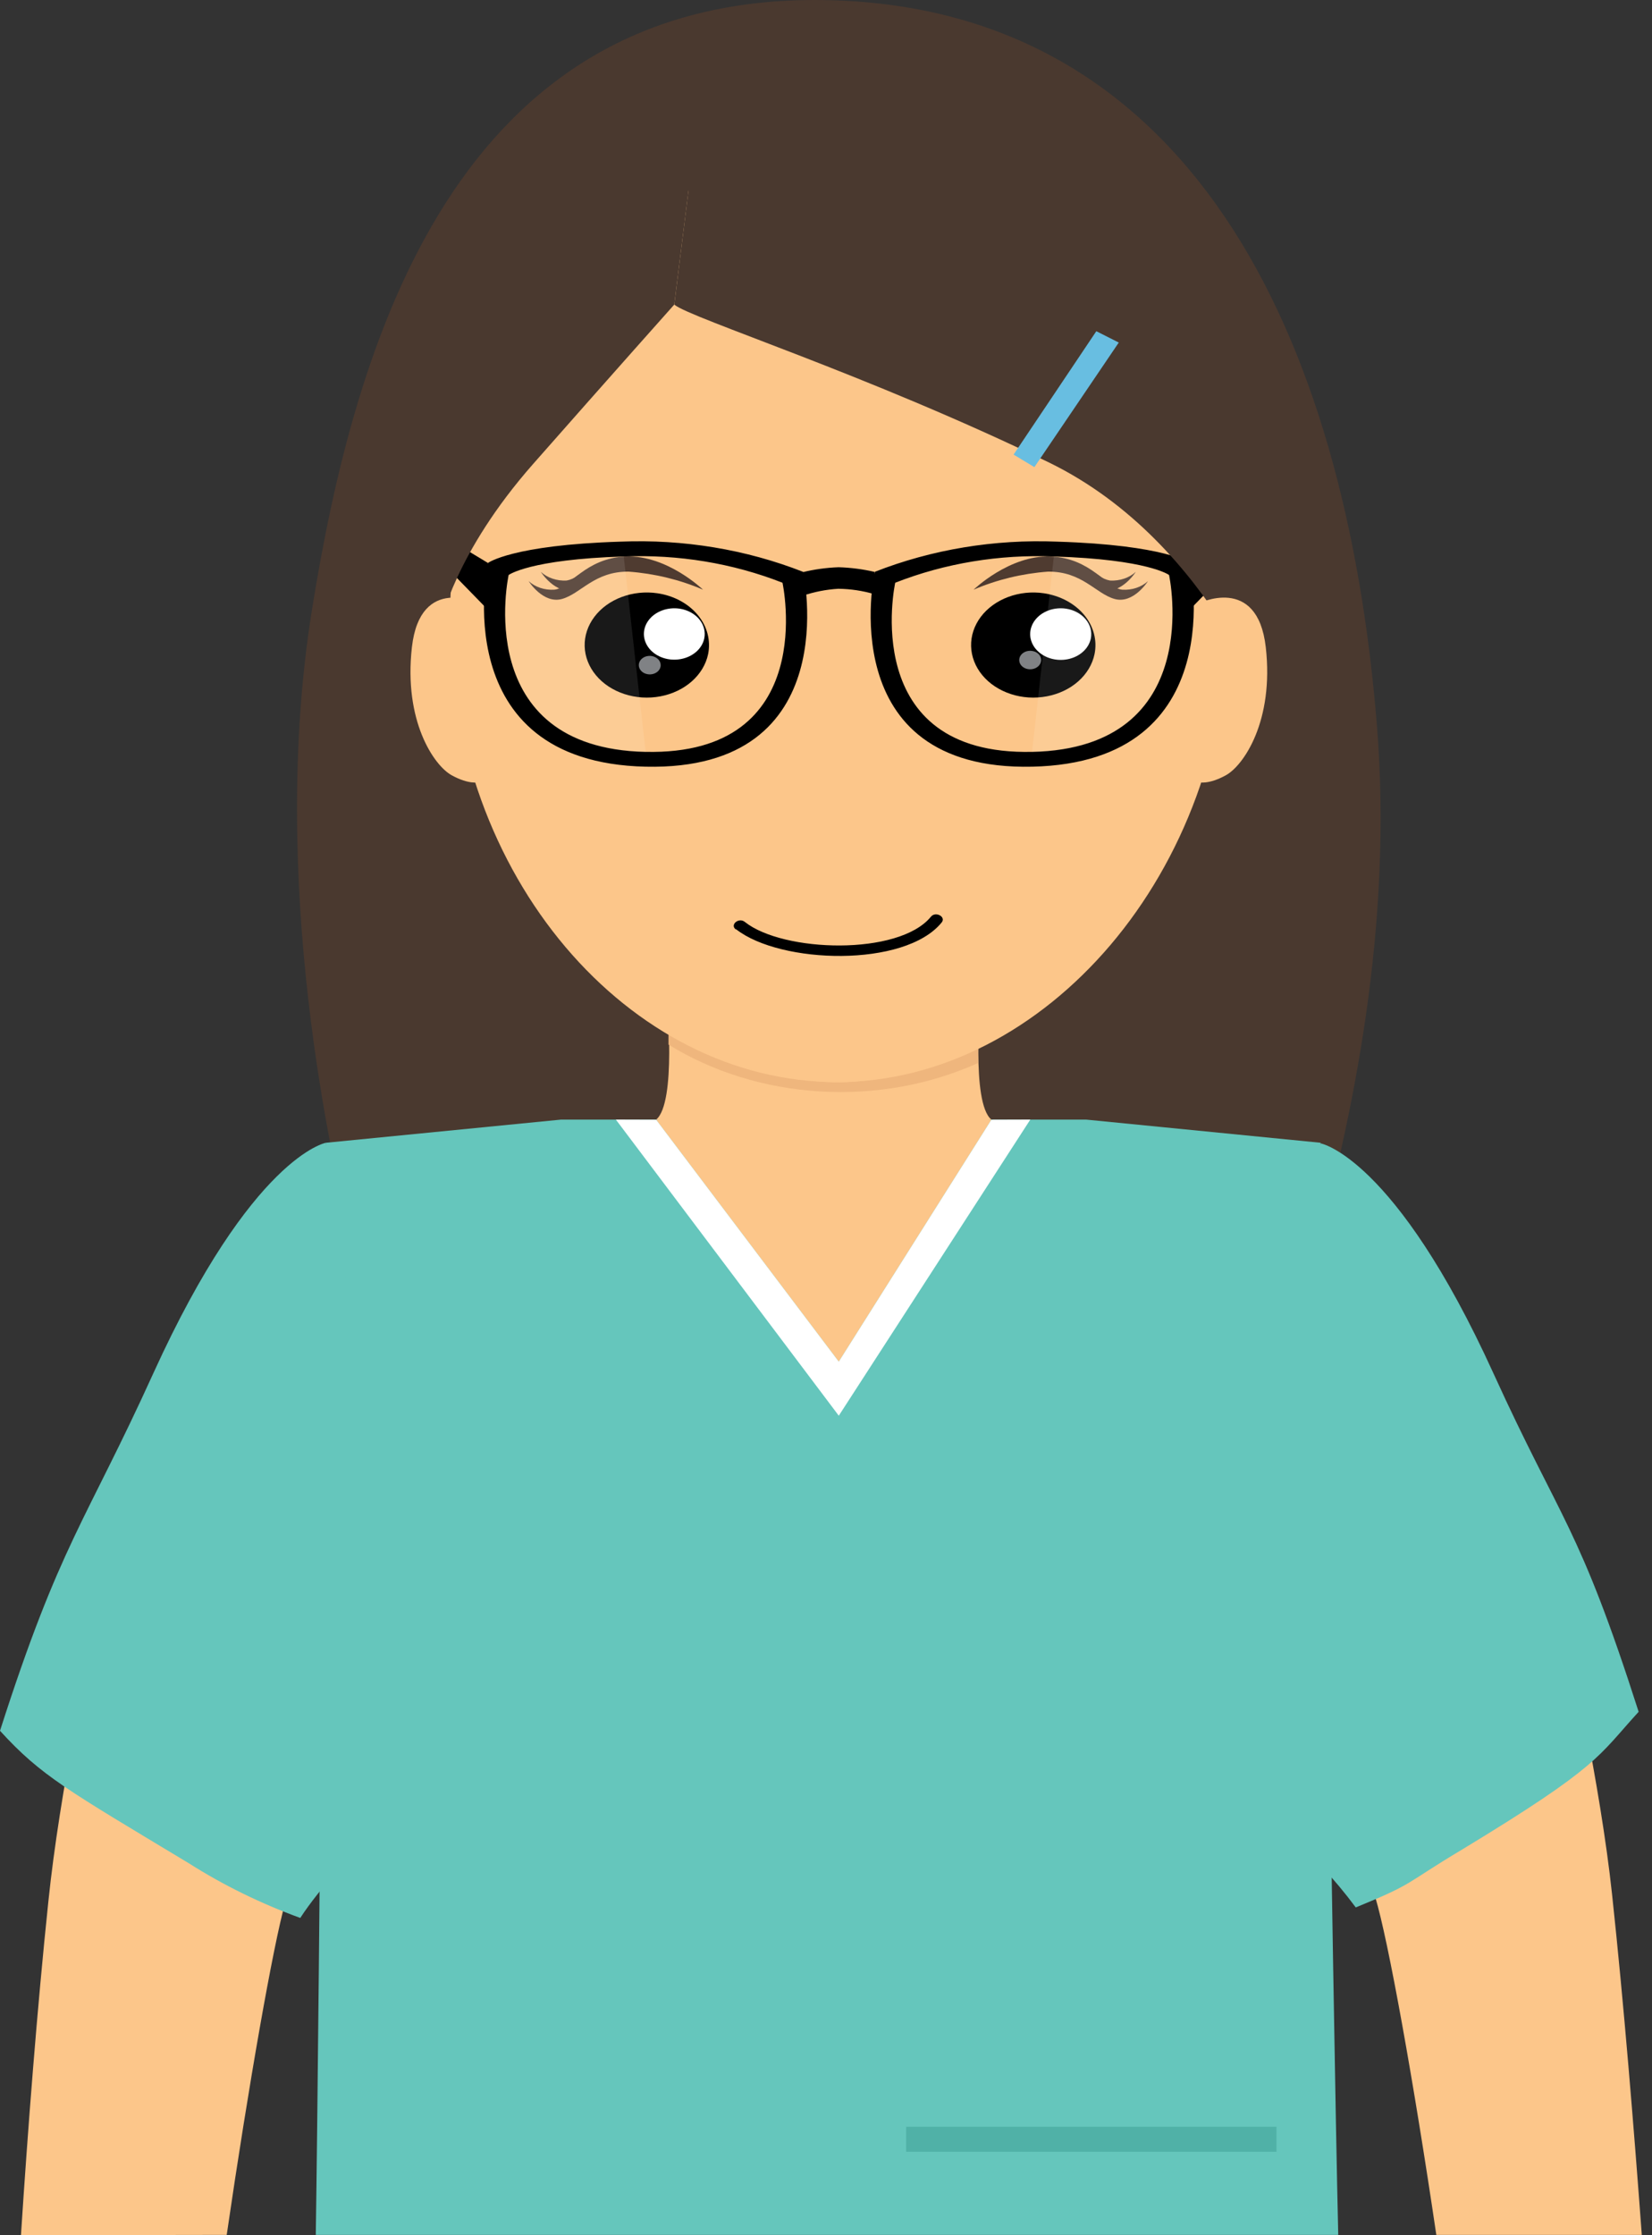 <svg width="68" height="92" viewBox="0 0 68 92" fill="none" xmlns="http://www.w3.org/2000/svg">
<rect x="0" y="0" width="68" height="92" fill="#333333" stroke="none"/>
<path d="M15.287 68.946C16.302 68.917 16.944 67.736 17.215 67.13C17.385 66.683 17.503 66.221 17.565 65.754C17.954 62.652 15.71 55.715 14.649 51.737C13.589 47.759 11.069 36.153 12.839 25.11C14.61 14.066 18.771 -0.193 33.844 0.002C48.916 0.197 55.384 13.69 56.681 29.907C57.977 46.125 50.326 61.585 49.976 64.868C49.901 65.518 49.949 66.174 50.117 66.811C50.168 66.954 50.861 68.908 52.175 68.946C54.25 68.998 54.498 67.793 54.498 67.793C54.498 67.793 54.679 69.841 52.203 69.837H15.36C12.772 69.903 12.958 67.788 12.958 67.788C12.958 67.788 13.206 68.998 15.287 68.946Z" fill="#4A392F"/>
<path d="M27.009 46.082H40.807C39.962 45.382 40.368 41.146 40.368 41.146L33.906 41.442L27.449 41.146C27.449 41.146 27.855 45.382 27.009 46.082Z" fill="#FCC68A"/>
<path d="M55.085 91.986C54.86 82.557 54.358 47.035 54.358 47.035L44.71 46.082H23.091L13.415 47.035C13.415 47.035 13.139 83.01 12.998 91.986H55.085Z" fill="#65C6BC"/>
<path d="M59.122 91.986H67.58C67.253 87.564 66.841 82.486 66.356 77.969C65.871 73.453 64.665 68.04 63.757 63.614L52.84 64.739C54.374 70.194 56.021 76.04 56.607 78.079C57.143 79.841 58.197 85.716 59.122 91.986Z" fill="#FCC68A"/>
<path d="M55.806 78.508C58.282 77.498 57.786 77.555 60.182 76.126C65.855 72.686 65.753 72.314 67.45 70.456C64.981 62.747 64.27 62.666 61.473 56.525C57.413 47.607 54.357 47.059 54.357 47.059L50.737 73.157C50.737 73.157 52.023 74.529 52.75 75.239C53.906 76.232 54.931 77.328 55.806 78.508Z" fill="#65C6BC"/>
<path d="M9.332 91.986C10.235 85.792 11.244 80.075 11.735 78.331C12.298 76.287 13.939 70.432 15.45 64.991L4.528 63.896C3.632 68.322 2.464 73.681 1.991 78.26C1.528 82.681 1.145 87.641 0.863 92L9.332 91.986Z" fill="#FCC68A"/>
<path d="M12.36 78.941C10.732 78.347 9.193 77.593 7.776 76.692C2.78 73.681 1.697 73.1 0 71.237C2.47 63.529 3.524 62.662 6.321 56.502C10.381 47.583 13.415 47.035 13.415 47.035L17.091 72.49C17.091 72.49 15.653 74.32 15.185 75.168C14.576 76.302 13.2 77.641 12.36 78.941Z" fill="#65C6BC"/>
<path d="M34.509 44.548C32.186 44.548 29.496 43.595 27.517 42.442V42.995C29.34 44.12 31.502 44.788 33.754 44.923C36.006 45.058 38.257 44.654 40.249 43.757V43.1C38.62 43.843 36.364 44.548 34.509 44.548Z" fill="#EFB67D"/>
<path d="M40.807 46.087L34.526 56.044L27.009 46.087L33.906 45.653L40.807 46.087Z" fill="#FCC68A"/>
<path d="M50.557 25.324C50.557 35.891 43.001 44.538 34.447 44.538C25.893 44.538 18.523 36.063 18.523 25.5C18.523 14.938 25.927 6.296 34.475 6.296C43.023 6.296 50.557 14.771 50.557 25.324Z" fill="#FCC68A"/>
<path opacity="0.5" d="M25.244 28.778C24.275 28.649 23.283 28.764 22.391 29.11C21.5 29.456 20.749 30.017 20.233 30.722C19.717 31.427 19.459 32.245 19.492 33.074C19.524 33.902 19.846 34.704 20.416 35.378C20.986 36.053 21.78 36.57 22.697 36.865C23.613 37.16 24.613 37.219 25.57 37.036C26.527 36.853 27.398 36.434 28.074 35.834C28.751 35.234 29.202 34.478 29.372 33.661C29.591 32.551 29.279 31.414 28.505 30.498C27.731 29.582 26.558 28.964 25.244 28.778Z" fill="url(#paint0_radial)"/>
<path opacity="0.5" d="M45.493 28.778C44.525 28.65 43.532 28.766 42.641 29.113C41.75 29.459 41 30.02 40.485 30.726C39.97 31.431 39.713 32.249 39.746 33.077C39.78 33.906 40.102 34.707 40.673 35.381C41.243 36.055 42.037 36.572 42.954 36.867C43.87 37.161 44.87 37.22 45.826 37.036C46.783 36.853 47.654 36.434 48.33 35.834C49.006 35.233 49.457 34.478 49.627 33.661C49.735 33.111 49.714 32.549 49.565 32.006C49.415 31.463 49.141 30.95 48.757 30.497C48.373 30.043 47.888 29.658 47.328 29.363C46.768 29.068 46.144 28.869 45.493 28.778Z" fill="url(#paint1_radial)"/>
<path d="M30.303 38.25C32.124 39.679 37.244 39.836 38.761 37.968C38.953 37.735 38.507 37.492 38.315 37.735C36.996 39.345 32.231 39.202 30.658 37.945C30.416 37.749 30.038 38.054 30.28 38.25H30.303Z" fill="black"/>
<path d="M45.053 26.925C44.965 27.346 44.732 27.736 44.382 28.045C44.032 28.354 43.582 28.568 43.087 28.661C42.593 28.754 42.078 28.721 41.606 28.566C41.134 28.411 40.727 28.142 40.436 27.792C40.146 27.442 39.984 27.027 39.973 26.599C39.961 26.172 40.1 25.751 40.371 25.39C40.643 25.029 41.035 24.744 41.498 24.571C41.961 24.398 42.474 24.345 42.973 24.419C43.641 24.519 44.236 24.839 44.626 25.308C45.016 25.778 45.17 26.36 45.053 26.925Z" fill="black"/>
<path d="M44.901 26.277C44.859 26.484 44.746 26.677 44.574 26.829C44.403 26.982 44.182 27.088 43.939 27.135C43.696 27.181 43.442 27.166 43.21 27.09C42.978 27.015 42.777 26.882 42.633 26.71C42.49 26.538 42.41 26.334 42.404 26.124C42.399 25.913 42.467 25.706 42.6 25.529C42.734 25.351 42.927 25.211 43.155 25.126C43.383 25.041 43.635 25.016 43.881 25.052C44.207 25.102 44.497 25.259 44.688 25.488C44.879 25.717 44.955 26 44.901 26.277Z" fill="white"/>
<path d="M42.849 27.23C42.834 27.304 42.793 27.373 42.732 27.428C42.67 27.483 42.591 27.522 42.504 27.538C42.417 27.555 42.326 27.55 42.242 27.523C42.159 27.496 42.087 27.448 42.035 27.387C41.984 27.325 41.955 27.252 41.953 27.176C41.95 27.101 41.975 27.027 42.023 26.963C42.071 26.899 42.14 26.849 42.221 26.818C42.303 26.788 42.394 26.778 42.482 26.792C42.54 26.8 42.596 26.817 42.646 26.844C42.696 26.87 42.74 26.905 42.774 26.946C42.808 26.987 42.832 27.033 42.845 27.081C42.858 27.13 42.859 27.181 42.849 27.23Z" fill="#808285"/>
<path d="M29.147 26.925C29.059 27.346 28.825 27.736 28.475 28.045C28.125 28.354 27.675 28.568 27.181 28.661C26.687 28.754 26.171 28.721 25.699 28.566C25.227 28.411 24.82 28.142 24.53 27.792C24.239 27.442 24.078 27.027 24.066 26.599C24.055 26.172 24.193 25.751 24.465 25.39C24.736 25.029 25.128 24.744 25.591 24.571C26.054 24.398 26.567 24.345 27.066 24.419C27.735 24.519 28.329 24.839 28.719 25.308C29.109 25.778 29.263 26.36 29.147 26.925Z" fill="black"/>
<path d="M28.989 26.277C28.946 26.483 28.832 26.674 28.661 26.825C28.489 26.976 28.269 27.081 28.027 27.126C27.786 27.172 27.533 27.156 27.303 27.08C27.072 27.004 26.873 26.872 26.731 26.701C26.589 26.529 26.51 26.326 26.504 26.117C26.499 25.908 26.567 25.702 26.7 25.526C26.833 25.349 27.026 25.21 27.252 25.126C27.479 25.041 27.73 25.016 27.974 25.052C28.301 25.101 28.591 25.258 28.781 25.487C28.972 25.717 29.046 26.001 28.989 26.277Z" fill="white"/>
<path d="M27.19 27.439C27.175 27.514 27.135 27.583 27.073 27.638C27.012 27.693 26.933 27.731 26.846 27.748C26.758 27.765 26.667 27.759 26.584 27.732C26.5 27.705 26.428 27.658 26.377 27.596C26.325 27.534 26.296 27.461 26.294 27.386C26.292 27.31 26.316 27.236 26.364 27.172C26.412 27.108 26.481 27.058 26.563 27.027C26.645 26.997 26.735 26.988 26.823 27.001C26.94 27.02 27.043 27.076 27.112 27.157C27.18 27.239 27.208 27.34 27.19 27.439Z" fill="#808285"/>
<path d="M40.075 24.271C40.075 24.271 41.552 22.842 43.238 22.904C44.924 22.966 45.561 24.214 46.198 24.271C46.394 24.283 46.591 24.258 46.773 24.197C46.956 24.136 47.12 24.041 47.253 23.919C47.253 23.919 46.655 24.872 45.877 24.652C45.099 24.433 44.546 23.514 43.136 23.528C42.069 23.607 41.029 23.86 40.075 24.271Z" fill="#4F3B30"/>
<path d="M45.24 23.69C45.365 23.792 45.521 23.863 45.691 23.895C45.888 23.906 46.085 23.879 46.269 23.817C46.452 23.756 46.617 23.66 46.751 23.538C46.751 23.538 46.148 24.49 45.375 24.271C45.265 24.244 45.161 24.204 45.065 24.152C44.462 23.833 44.71 23.323 45.24 23.69Z" fill="#4F3B30"/>
<path d="M28.938 24.271C28.938 24.271 27.461 22.842 25.769 22.904C24.078 22.966 23.452 24.214 22.815 24.271C22.619 24.283 22.422 24.258 22.24 24.197C22.057 24.136 21.893 24.041 21.76 23.919C21.76 23.919 22.358 24.872 23.136 24.652C23.914 24.433 24.467 23.514 25.877 23.528C26.944 23.607 27.984 23.86 28.938 24.271Z" fill="#4F3B30"/>
<path d="M23.768 23.69C23.645 23.793 23.491 23.864 23.322 23.895C23.125 23.906 22.928 23.879 22.744 23.817C22.561 23.756 22.396 23.66 22.262 23.538C22.262 23.538 22.865 24.49 23.638 24.271C23.748 24.244 23.852 24.204 23.948 24.152C24.58 23.833 24.303 23.323 23.768 23.69Z" fill="#4F3B30"/>
<path d="M48.967 23.171L50.884 22.013L51.234 22.775L48.967 25.1V23.171Z" fill="black"/>
<path d="M20.085 23.171L18.168 22.013L17.819 22.775L20.085 25.1V23.171Z" fill="black"/>
<path d="M33.02 23.556C33.508 23.435 34.012 23.365 34.52 23.347C35.018 23.362 35.512 23.426 35.992 23.537V24.457C35.514 24.314 35.011 24.239 34.504 24.233C33.994 24.264 33.493 24.364 33.02 24.528V23.556Z" fill="black"/>
<path d="M48.972 23.171C48.972 23.171 47.991 22.432 43.52 22.294C40.932 22.188 38.352 22.615 36.003 23.538C36.003 23.538 34.204 31.742 42.493 31.556C50.782 31.37 48.972 23.171 48.972 23.171ZM42.488 30.946C35.287 31.108 36.849 23.985 36.849 23.985C38.892 23.183 41.134 22.812 43.384 22.904C47.269 23.023 48.121 23.666 48.121 23.666C48.121 23.666 49.677 30.789 42.482 30.946H42.488Z" fill="black"/>
<path opacity="0.1" d="M43.379 22.904L42.482 30.946H42.815C49.627 30.579 48.115 23.68 48.115 23.68C48.115 23.68 47.298 23.066 43.605 22.928L43.379 22.904Z" fill="white"/>
<path d="M26.576 31.556C34.864 31.742 33.06 23.538 33.06 23.538C30.709 22.614 28.128 22.188 25.538 22.294C21.067 22.432 20.085 23.171 20.085 23.171C20.085 23.171 18.287 31.37 26.576 31.556ZM20.937 23.666C20.937 23.666 21.788 23.023 25.673 22.904C27.923 22.812 30.166 23.183 32.209 23.985C32.209 23.985 33.771 31.108 26.57 30.946C19.369 30.784 20.937 23.666 20.937 23.666Z" fill="black"/>
<path opacity="0.1" d="M25.674 22.904L26.576 30.946H26.237C19.426 30.579 20.937 23.68 20.937 23.68C20.937 23.68 21.755 23.066 25.448 22.928L25.674 22.904Z" fill="white"/>
<path d="M27.754 12.537C28.419 13.099 35.682 15.395 43.187 19.04C50.015 22.375 52.542 30.145 52.542 30.145C52.542 30.145 54.916 11.975 46.83 5.571C42.476 2.132 28.74 4.618 28.74 4.618L27.754 12.537Z" fill="#4A392F"/>
<path d="M18.134 25.667C18.134 25.667 18.698 22.78 21.952 19.088C25.205 15.395 27.754 12.537 27.754 12.537L28.741 4.638C28.741 4.638 20.948 5.59 18.89 11.35C15.213 21.603 18.134 25.667 18.134 25.667Z" fill="#4A392F"/>
<path d="M41.721 18.711L45.127 13.632L46.051 14.099L42.578 19.226L41.721 18.711Z" fill="#68BEE1"/>
<path d="M49.31 24.848C49.31 24.848 51.758 23.609 52.102 26.639C52.446 29.669 51.194 31.503 50.461 31.908C49.728 32.313 49.333 32.194 49.333 32.194L49.31 24.848Z" fill="#FCC68A"/>
<path d="M19.741 24.848C19.741 24.848 17.299 23.609 16.955 26.639C16.611 29.669 17.858 31.503 18.59 31.908C19.324 32.313 19.718 32.194 19.718 32.194L19.741 24.848Z" fill="#FCC68A"/>
<path d="M27.009 46.087L25.351 46.082L34.526 58.269L42.409 46.082L40.807 46.087L34.526 56.044L27.009 46.087Z" fill="white"/>
<path d="M52.542 87.536H37.3V88.565H52.542V87.536Z" fill="#50B1A7"/>
<defs>
<radialGradient id="paint0_radial" cx="0" cy="0" r="1" gradientUnits="userSpaceOnUse" gradientTransform="translate(6471.63 5034.46) scale(88.663 74.966)">
<stop offset="0.15" stop-color="#F7956E"/>
<stop offset="0.2" stop-color="#F7966F" stop-opacity="0.97"/>
<stop offset="0.29" stop-color="#F89A73" stop-opacity="0.88"/>
<stop offset="0.38" stop-color="#F9A178" stop-opacity="0.73"/>
<stop offset="0.5" stop-color="#FAA980" stop-opacity="0.53"/>
<stop offset="0.62" stop-color="#FBB58A" stop-opacity="0.27"/>
<stop offset="0.74" stop-color="#FDC094" stop-opacity="0"/>
</radialGradient>
<radialGradient id="paint1_radial" cx="0" cy="0" r="1" gradientUnits="userSpaceOnUse" gradientTransform="translate(6849.29 5034.46) scale(88.663 74.966)">
<stop offset="0.15" stop-color="#F7956E"/>
<stop offset="0.2" stop-color="#F7966F" stop-opacity="0.97"/>
<stop offset="0.29" stop-color="#F89A73" stop-opacity="0.88"/>
<stop offset="0.38" stop-color="#F9A178" stop-opacity="0.73"/>
<stop offset="0.5" stop-color="#FAA980" stop-opacity="0.53"/>
<stop offset="0.62" stop-color="#FBB58A" stop-opacity="0.27"/>
<stop offset="0.74" stop-color="#FDC094" stop-opacity="0"/>
</radialGradient>
</defs>
</svg>

